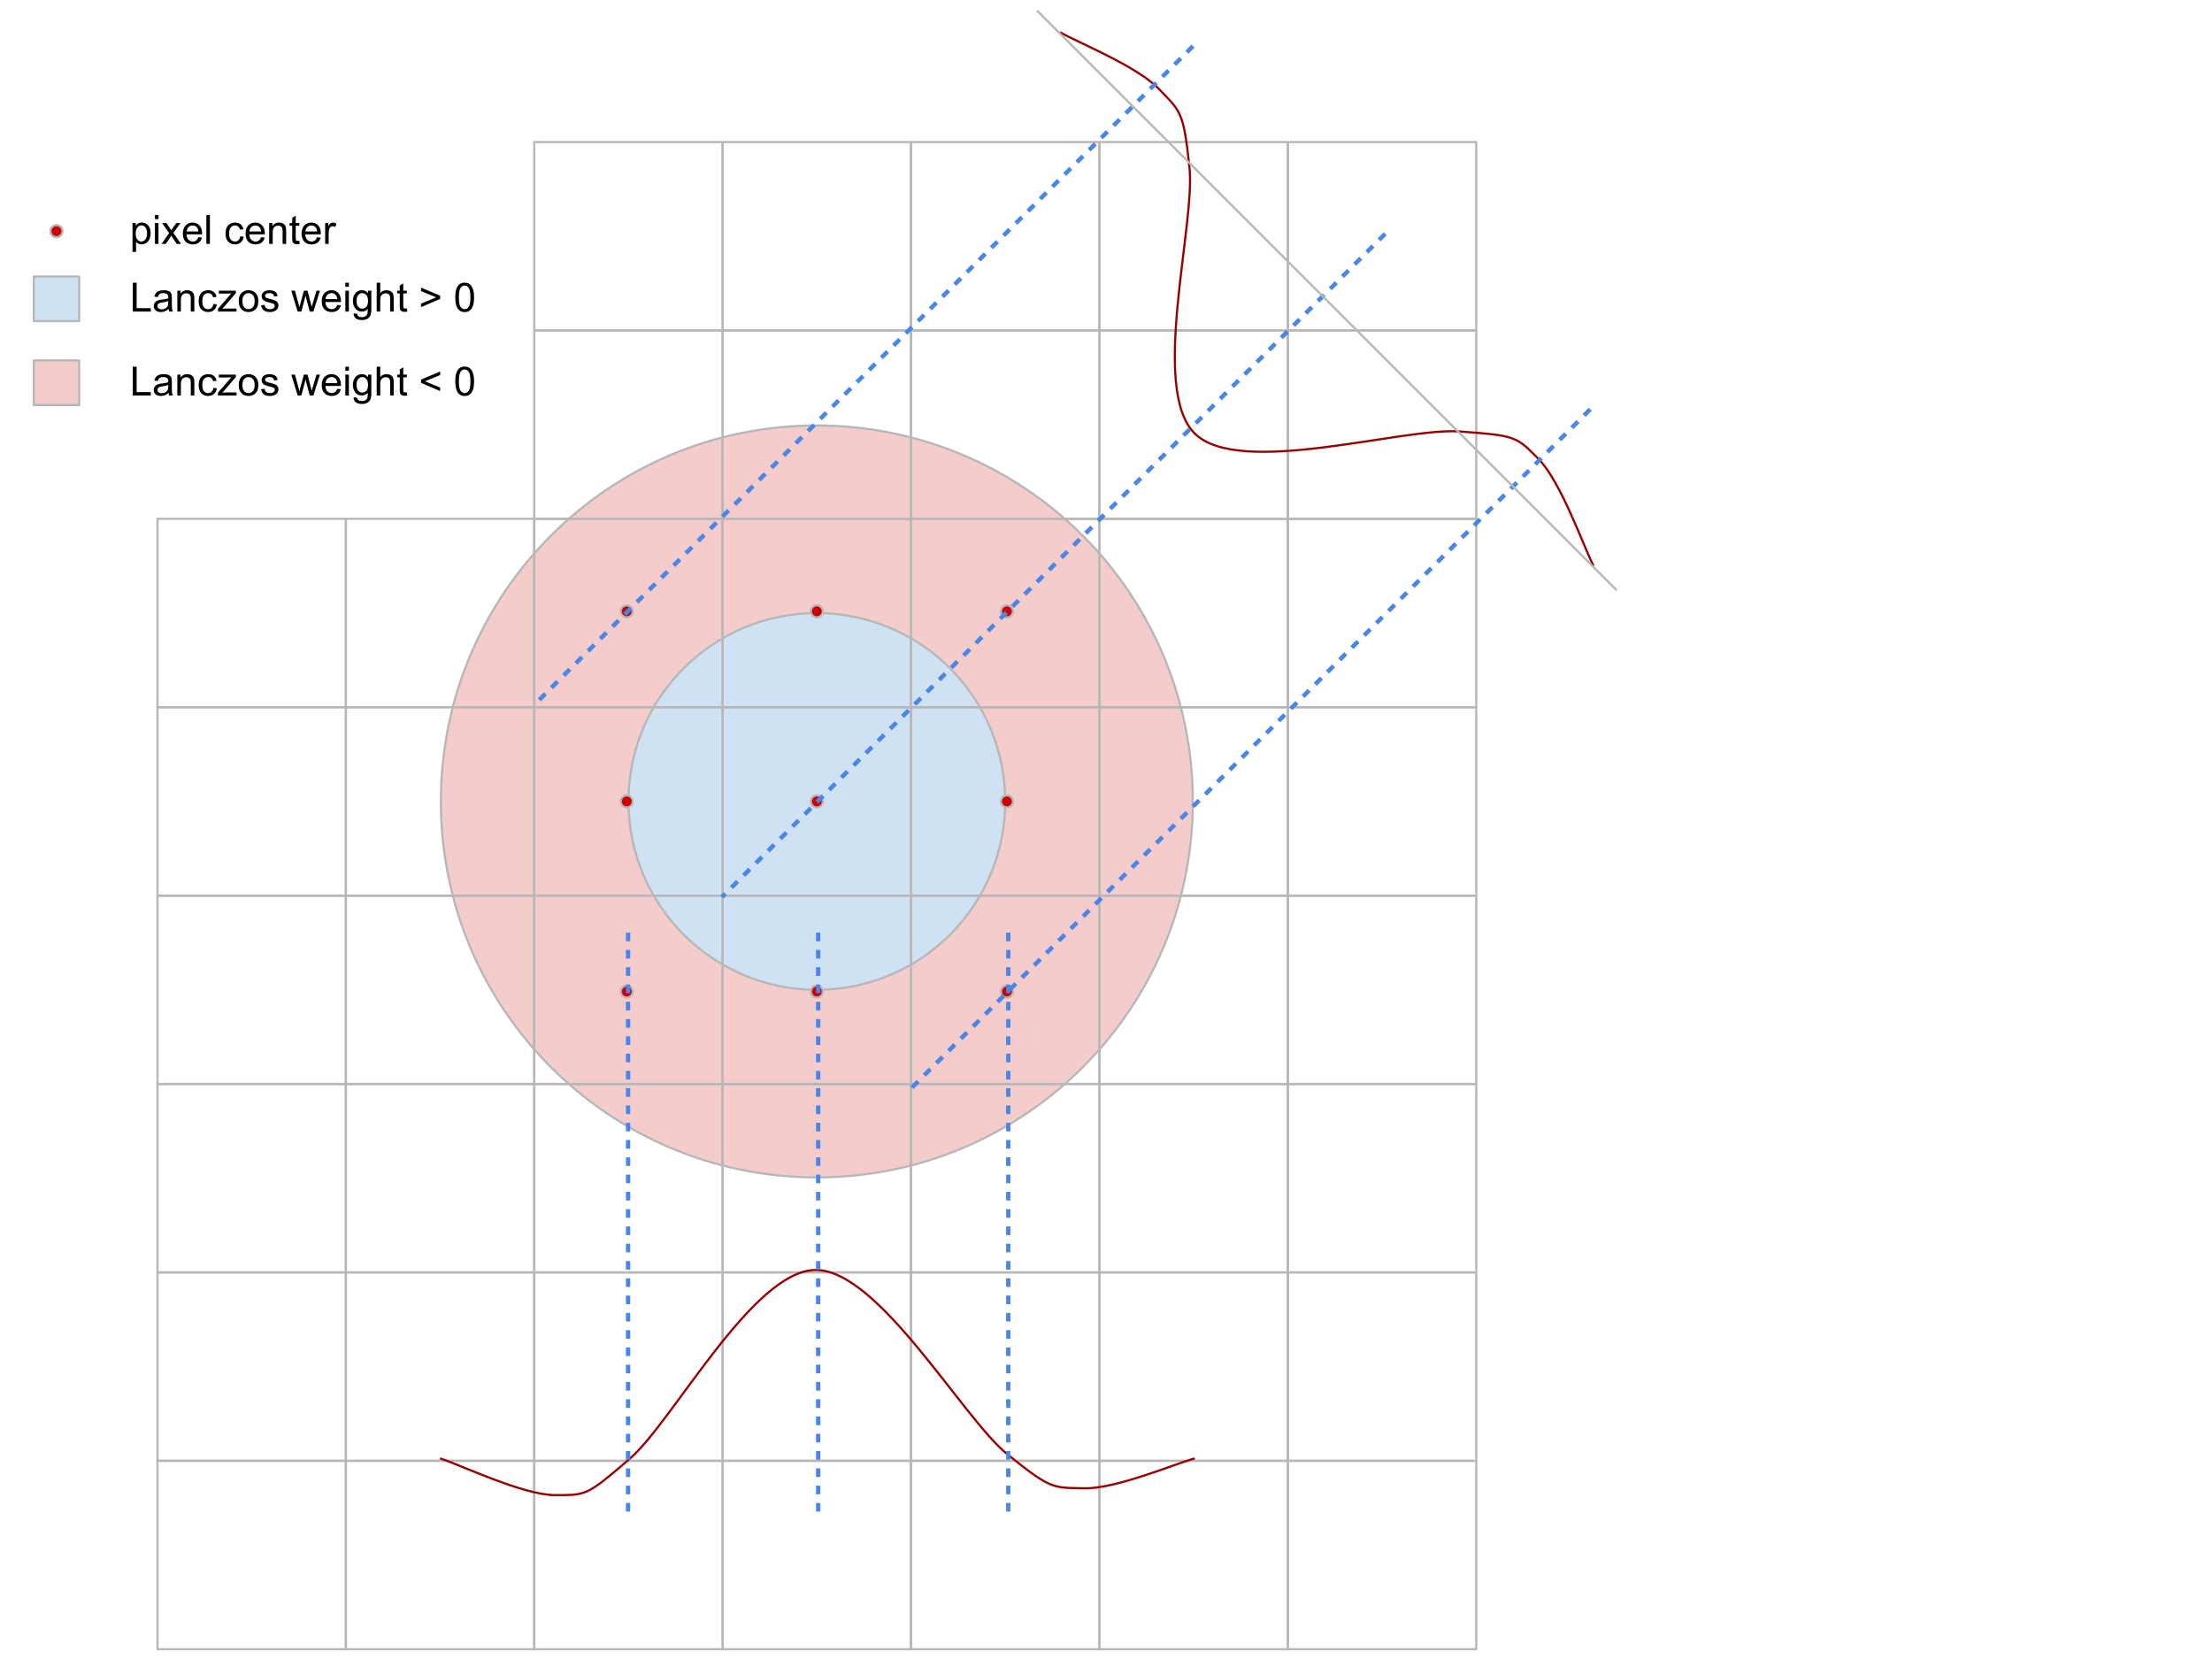 <svg version="1.1" viewBox="0.0 0.0 1024.0 768.0" fill="none" stroke="none" stroke-linecap="square" stroke-miterlimit="10" xmlns:xlink="http://www.w3.org/1999/xlink" xmlns="http://www.w3.org/2000/svg"><rect x="0.0" y="0.0" width="1024.0" height="768.0" fill="#333333" stroke="none"/><clipPath id="p.0"><path d="m0 0l1024.0 0l0 768.0l-1024.0 0l0 -768.0z" clip-rule="nonzero"/></clipPath><g clip-path="url(#p.0)"><path fill="#ffffff" d="m0 0l1024.0 0l0 768.0l-1024.0 0z" fill-rule="evenodd"/><path fill="#ffffff" d="m-8.0 0l768.0 0l0 778.425l-768.0 0z" fill-rule="evenodd"/><path fill="#f4cccc" d="m204.097 371.005l0 0c0 -96.124 77.924 -174.047 174.047 -174.047l0 0c46.16 0 90.43 18.337 123.07 50.977c32.64 32.64 50.977 76.91 50.977 123.07l0 0c0 96.124 -77.924 174.047 -174.047 174.047l0 0c-96.124 0 -174.047 -77.924 -174.047 -174.047z" fill-rule="evenodd"/><path stroke="#b7b7b7" stroke-width="1.0" stroke-linejoin="round" stroke-linecap="butt" d="m204.097 371.005l0 0c0 -96.124 77.924 -174.047 174.047 -174.047l0 0c46.16 0 90.43 18.337 123.07 50.977c32.64 32.64 50.977 76.91 50.977 123.07l0 0c0 96.124 -77.924 174.047 -174.047 174.047l0 0c-96.124 0 -174.047 -77.924 -174.047 -174.047z" fill-rule="evenodd"/><path fill="#cfe2f3" d="m290.947 371.005l0 0c0 -48.157 39.039 -87.197 87.197 -87.197l0 0c23.126 0 45.305 9.187 61.657 25.539c16.353 16.353 25.539 38.531 25.539 61.657l0 0c0 48.157 -39.039 87.197 -87.197 87.197l0 0c-48.157 0 -87.197 -39.039 -87.197 -87.197z" fill-rule="evenodd"/><path stroke="#b7b7b7" stroke-width="1.0" stroke-linejoin="round" stroke-linecap="butt" d="m290.947 371.005l0 0c0 -48.157 39.039 -87.197 87.197 -87.197l0 0c23.126 0 45.305 9.187 61.657 25.539c16.353 16.353 25.539 38.531 25.539 61.657l0 0c0 48.157 -39.039 87.197 -87.197 87.197l0 0c-48.157 0 -87.197 -39.039 -87.197 -87.197z" fill-rule="evenodd"/><path fill="#000000" fill-opacity="0.0" d="m247.325 240.186l87.213 0l0 87.213l-87.213 0z" fill-rule="evenodd"/><path stroke="#b7b7b7" stroke-width="1.0" stroke-linejoin="round" stroke-linecap="butt" d="m247.325 240.186l87.213 0l0 87.213l-87.213 0z" fill-rule="evenodd"/><path fill="#000000" fill-opacity="0.0" d="m334.538 240.186l87.213 0l0 87.213l-87.213 0z" fill-rule="evenodd"/><path stroke="#b7b7b7" stroke-width="1.0" stroke-linejoin="round" stroke-linecap="butt" d="m334.538 240.186l87.213 0l0 87.213l-87.213 0z" fill-rule="evenodd"/><path fill="#000000" fill-opacity="0.0" d="m421.751 240.186l87.213 0l0 87.213l-87.213 0z" fill-rule="evenodd"/><path stroke="#b7b7b7" stroke-width="1.0" stroke-linejoin="round" stroke-linecap="butt" d="m421.751 240.186l87.213 0l0 87.213l-87.213 0z" fill-rule="evenodd"/><path fill="#000000" fill-opacity="0.0" d="m247.325 327.399l87.213 0l0 87.213l-87.213 0z" fill-rule="evenodd"/><path stroke="#b7b7b7" stroke-width="1.0" stroke-linejoin="round" stroke-linecap="butt" d="m247.325 327.399l87.213 0l0 87.213l-87.213 0z" fill-rule="evenodd"/><path fill="#000000" fill-opacity="0.0" d="m334.538 327.399l87.213 0l0 87.213l-87.213 0z" fill-rule="evenodd"/><path stroke="#b7b7b7" stroke-width="1.0" stroke-linejoin="round" stroke-linecap="butt" d="m334.538 327.399l87.213 0l0 87.213l-87.213 0z" fill-rule="evenodd"/><path fill="#000000" fill-opacity="0.0" d="m421.751 327.399l87.213 0l0 87.213l-87.213 0z" fill-rule="evenodd"/><path stroke="#b7b7b7" stroke-width="1.0" stroke-linejoin="round" stroke-linecap="butt" d="m421.751 327.399l87.213 0l0 87.213l-87.213 0z" fill-rule="evenodd"/><path fill="#000000" fill-opacity="0.0" d="m247.325 414.612l87.213 0l0 87.213l-87.213 0z" fill-rule="evenodd"/><path stroke="#b7b7b7" stroke-width="1.0" stroke-linejoin="round" stroke-linecap="butt" d="m247.325 414.612l87.213 0l0 87.213l-87.213 0z" fill-rule="evenodd"/><path fill="#000000" fill-opacity="0.0" d="m334.538 414.612l87.213 0l0 87.213l-87.213 0z" fill-rule="evenodd"/><path stroke="#b7b7b7" stroke-width="1.0" stroke-linejoin="round" stroke-linecap="butt" d="m334.538 414.612l87.213 0l0 87.213l-87.213 0z" fill-rule="evenodd"/><path fill="#000000" fill-opacity="0.0" d="m421.751 414.612l87.213 0l0 87.213l-87.213 0z" fill-rule="evenodd"/><path stroke="#b7b7b7" stroke-width="1.0" stroke-linejoin="round" stroke-linecap="butt" d="m421.751 414.612l87.213 0l0 87.213l-87.213 0z" fill-rule="evenodd"/><path fill="#000000" fill-opacity="0.0" d="m508.963 240.186l87.213 0l0 87.213l-87.213 0z" fill-rule="evenodd"/><path stroke="#b7b7b7" stroke-width="1.0" stroke-linejoin="round" stroke-linecap="butt" d="m508.963 240.186l87.213 0l0 87.213l-87.213 0z" fill-rule="evenodd"/><path fill="#000000" fill-opacity="0.0" d="m596.176 240.186l87.213 0l0 87.213l-87.213 0z" fill-rule="evenodd"/><path stroke="#b7b7b7" stroke-width="1.0" stroke-linejoin="round" stroke-linecap="butt" d="m596.176 240.186l87.213 0l0 87.213l-87.213 0z" fill-rule="evenodd"/><path fill="#000000" fill-opacity="0.0" d="m508.963 327.399l87.213 0l0 87.213l-87.213 0z" fill-rule="evenodd"/><path stroke="#b7b7b7" stroke-width="1.0" stroke-linejoin="round" stroke-linecap="butt" d="m508.963 327.399l87.213 0l0 87.213l-87.213 0z" fill-rule="evenodd"/><path fill="#000000" fill-opacity="0.0" d="m596.176 327.399l87.213 0l0 87.213l-87.213 0z" fill-rule="evenodd"/><path stroke="#b7b7b7" stroke-width="1.0" stroke-linejoin="round" stroke-linecap="butt" d="m596.176 327.399l87.213 0l0 87.213l-87.213 0z" fill-rule="evenodd"/><path fill="#000000" fill-opacity="0.0" d="m508.963 414.612l87.213 0l0 87.213l-87.213 0z" fill-rule="evenodd"/><path stroke="#b7b7b7" stroke-width="1.0" stroke-linejoin="round" stroke-linecap="butt" d="m508.963 414.612l87.213 0l0 87.213l-87.213 0z" fill-rule="evenodd"/><path fill="#000000" fill-opacity="0.0" d="m596.176 414.612l87.213 0l0 87.213l-87.213 0z" fill-rule="evenodd"/><path stroke="#b7b7b7" stroke-width="1.0" stroke-linejoin="round" stroke-linecap="butt" d="m596.176 414.612l87.213 0l0 87.213l-87.213 0z" fill-rule="evenodd"/><path fill="#000000" fill-opacity="0.0" d="m72.9 240.186l87.213 0l0 87.213l-87.213 0z" fill-rule="evenodd"/><path stroke="#b7b7b7" stroke-width="1.0" stroke-linejoin="round" stroke-linecap="butt" d="m72.9 240.186l87.213 0l0 87.213l-87.213 0z" fill-rule="evenodd"/><path fill="#000000" fill-opacity="0.0" d="m160.113 240.186l87.213 0l0 87.213l-87.213 0z" fill-rule="evenodd"/><path stroke="#b7b7b7" stroke-width="1.0" stroke-linejoin="round" stroke-linecap="butt" d="m160.113 240.186l87.213 0l0 87.213l-87.213 0z" fill-rule="evenodd"/><path fill="#000000" fill-opacity="0.0" d="m72.9 327.399l87.213 0l0 87.213l-87.213 0z" fill-rule="evenodd"/><path stroke="#b7b7b7" stroke-width="1.0" stroke-linejoin="round" stroke-linecap="butt" d="m72.9 327.399l87.213 0l0 87.213l-87.213 0z" fill-rule="evenodd"/><path fill="#000000" fill-opacity="0.0" d="m160.113 327.399l87.213 0l0 87.213l-87.213 0z" fill-rule="evenodd"/><path stroke="#b7b7b7" stroke-width="1.0" stroke-linejoin="round" stroke-linecap="butt" d="m160.113 327.399l87.213 0l0 87.213l-87.213 0z" fill-rule="evenodd"/><path fill="#000000" fill-opacity="0.0" d="m72.9 414.612l87.213 0l0 87.213l-87.213 0z" fill-rule="evenodd"/><path stroke="#b7b7b7" stroke-width="1.0" stroke-linejoin="round" stroke-linecap="butt" d="m72.9 414.612l87.213 0l0 87.213l-87.213 0z" fill-rule="evenodd"/><path fill="#000000" fill-opacity="0.0" d="m160.113 414.612l87.213 0l0 87.213l-87.213 0z" fill-rule="evenodd"/><path stroke="#b7b7b7" stroke-width="1.0" stroke-linejoin="round" stroke-linecap="butt" d="m160.113 414.612l87.213 0l0 87.213l-87.213 0z" fill-rule="evenodd"/><path fill="#000000" fill-opacity="0.0" d="m247.325 501.824l87.213 0l0 87.213l-87.213 0z" fill-rule="evenodd"/><path stroke="#b7b7b7" stroke-width="1.0" stroke-linejoin="round" stroke-linecap="butt" d="m247.325 501.824l87.213 0l0 87.213l-87.213 0z" fill-rule="evenodd"/><path fill="#000000" fill-opacity="0.0" d="m334.538 501.824l87.213 0l0 87.213l-87.213 0z" fill-rule="evenodd"/><path stroke="#b7b7b7" stroke-width="1.0" stroke-linejoin="round" stroke-linecap="butt" d="m334.538 501.824l87.213 0l0 87.213l-87.213 0z" fill-rule="evenodd"/><path fill="#000000" fill-opacity="0.0" d="m421.751 501.824l87.213 0l0 87.213l-87.213 0z" fill-rule="evenodd"/><path stroke="#b7b7b7" stroke-width="1.0" stroke-linejoin="round" stroke-linecap="butt" d="m421.751 501.824l87.213 0l0 87.213l-87.213 0z" fill-rule="evenodd"/><path fill="#000000" fill-opacity="0.0" d="m247.325 589.037l87.213 0l0 87.213l-87.213 0z" fill-rule="evenodd"/><path stroke="#b7b7b7" stroke-width="1.0" stroke-linejoin="round" stroke-linecap="butt" d="m247.325 589.037l87.213 0l0 87.213l-87.213 0z" fill-rule="evenodd"/><path fill="#000000" fill-opacity="0.0" d="m334.538 589.037l87.213 0l0 87.213l-87.213 0z" fill-rule="evenodd"/><path stroke="#b7b7b7" stroke-width="1.0" stroke-linejoin="round" stroke-linecap="butt" d="m334.538 589.037l87.213 0l0 87.213l-87.213 0z" fill-rule="evenodd"/><path fill="#000000" fill-opacity="0.0" d="m421.751 589.037l87.213 0l0 87.213l-87.213 0z" fill-rule="evenodd"/><path stroke="#b7b7b7" stroke-width="1.0" stroke-linejoin="round" stroke-linecap="butt" d="m421.751 589.037l87.213 0l0 87.213l-87.213 0z" fill-rule="evenodd"/><path fill="#000000" fill-opacity="0.0" d="m247.325 676.249l87.213 0l0 87.213l-87.213 0z" fill-rule="evenodd"/><path stroke="#b7b7b7" stroke-width="1.0" stroke-linejoin="round" stroke-linecap="butt" d="m247.325 676.249l87.213 0l0 87.213l-87.213 0z" fill-rule="evenodd"/><path fill="#000000" fill-opacity="0.0" d="m334.538 676.249l87.213 0l0 87.213l-87.213 0z" fill-rule="evenodd"/><path stroke="#b7b7b7" stroke-width="1.0" stroke-linejoin="round" stroke-linecap="butt" d="m334.538 676.249l87.213 0l0 87.213l-87.213 0z" fill-rule="evenodd"/><path fill="#000000" fill-opacity="0.0" d="m421.751 676.249l87.213 0l0 87.213l-87.213 0z" fill-rule="evenodd"/><path stroke="#b7b7b7" stroke-width="1.0" stroke-linejoin="round" stroke-linecap="butt" d="m421.751 676.249l87.213 0l0 87.213l-87.213 0z" fill-rule="evenodd"/><path fill="#000000" fill-opacity="0.0" d="m508.963 501.824l87.213 0l0 87.213l-87.213 0z" fill-rule="evenodd"/><path stroke="#b7b7b7" stroke-width="1.0" stroke-linejoin="round" stroke-linecap="butt" d="m508.963 501.824l87.213 0l0 87.213l-87.213 0z" fill-rule="evenodd"/><path fill="#000000" fill-opacity="0.0" d="m596.176 501.824l87.213 0l0 87.213l-87.213 0z" fill-rule="evenodd"/><path stroke="#b7b7b7" stroke-width="1.0" stroke-linejoin="round" stroke-linecap="butt" d="m596.176 501.824l87.213 0l0 87.213l-87.213 0z" fill-rule="evenodd"/><path fill="#000000" fill-opacity="0.0" d="m508.963 589.037l87.213 0l0 87.213l-87.213 0z" fill-rule="evenodd"/><path stroke="#b7b7b7" stroke-width="1.0" stroke-linejoin="round" stroke-linecap="butt" d="m508.963 589.037l87.213 0l0 87.213l-87.213 0z" fill-rule="evenodd"/><path fill="#000000" fill-opacity="0.0" d="m596.176 589.037l87.213 0l0 87.213l-87.213 0z" fill-rule="evenodd"/><path stroke="#b7b7b7" stroke-width="1.0" stroke-linejoin="round" stroke-linecap="butt" d="m596.176 589.037l87.213 0l0 87.213l-87.213 0z" fill-rule="evenodd"/><path fill="#000000" fill-opacity="0.0" d="m508.963 676.249l87.213 0l0 87.213l-87.213 0z" fill-rule="evenodd"/><path stroke="#b7b7b7" stroke-width="1.0" stroke-linejoin="round" stroke-linecap="butt" d="m508.963 676.249l87.213 0l0 87.213l-87.213 0z" fill-rule="evenodd"/><path fill="#000000" fill-opacity="0.0" d="m596.176 676.249l87.213 0l0 87.213l-87.213 0z" fill-rule="evenodd"/><path stroke="#b7b7b7" stroke-width="1.0" stroke-linejoin="round" stroke-linecap="butt" d="m596.176 676.249l87.213 0l0 87.213l-87.213 0z" fill-rule="evenodd"/><path fill="#000000" fill-opacity="0.0" d="m72.9 501.824l87.213 0l0 87.213l-87.213 0z" fill-rule="evenodd"/><path stroke="#b7b7b7" stroke-width="1.0" stroke-linejoin="round" stroke-linecap="butt" d="m72.9 501.824l87.213 0l0 87.213l-87.213 0z" fill-rule="evenodd"/><path fill="#000000" fill-opacity="0.0" d="m160.113 501.824l87.213 0l0 87.213l-87.213 0z" fill-rule="evenodd"/><path stroke="#b7b7b7" stroke-width="1.0" stroke-linejoin="round" stroke-linecap="butt" d="m160.113 501.824l87.213 0l0 87.213l-87.213 0z" fill-rule="evenodd"/><path fill="#000000" fill-opacity="0.0" d="m72.9 589.037l87.213 0l0 87.213l-87.213 0z" fill-rule="evenodd"/><path stroke="#b7b7b7" stroke-width="1.0" stroke-linejoin="round" stroke-linecap="butt" d="m72.9 589.037l87.213 0l0 87.213l-87.213 0z" fill-rule="evenodd"/><path fill="#000000" fill-opacity="0.0" d="m160.113 589.037l87.213 0l0 87.213l-87.213 0z" fill-rule="evenodd"/><path stroke="#b7b7b7" stroke-width="1.0" stroke-linejoin="round" stroke-linecap="butt" d="m160.113 589.037l87.213 0l0 87.213l-87.213 0z" fill-rule="evenodd"/><path fill="#000000" fill-opacity="0.0" d="m72.9 676.249l87.213 0l0 87.213l-87.213 0z" fill-rule="evenodd"/><path stroke="#b7b7b7" stroke-width="1.0" stroke-linejoin="round" stroke-linecap="butt" d="m72.9 676.249l87.213 0l0 87.213l-87.213 0z" fill-rule="evenodd"/><path fill="#000000" fill-opacity="0.0" d="m160.113 676.249l87.213 0l0 87.213l-87.213 0z" fill-rule="evenodd"/><path stroke="#b7b7b7" stroke-width="1.0" stroke-linejoin="round" stroke-linecap="butt" d="m160.113 676.249l87.213 0l0 87.213l-87.213 0z" fill-rule="evenodd"/><path fill="#000000" fill-opacity="0.0" d="m247.325 65.761l87.213 0l0 87.213l-87.213 0z" fill-rule="evenodd"/><path stroke="#b7b7b7" stroke-width="1.0" stroke-linejoin="round" stroke-linecap="butt" d="m247.325 65.761l87.213 0l0 87.213l-87.213 0z" fill-rule="evenodd"/><path fill="#000000" fill-opacity="0.0" d="m334.538 65.761l87.213 0l0 87.213l-87.213 0z" fill-rule="evenodd"/><path stroke="#b7b7b7" stroke-width="1.0" stroke-linejoin="round" stroke-linecap="butt" d="m334.538 65.761l87.213 0l0 87.213l-87.213 0z" fill-rule="evenodd"/><path fill="#000000" fill-opacity="0.0" d="m421.751 65.761l87.213 0l0 87.213l-87.213 0z" fill-rule="evenodd"/><path stroke="#b7b7b7" stroke-width="1.0" stroke-linejoin="round" stroke-linecap="butt" d="m421.751 65.761l87.213 0l0 87.213l-87.213 0z" fill-rule="evenodd"/><path fill="#000000" fill-opacity="0.0" d="m247.325 152.974l87.213 0l0 87.213l-87.213 0z" fill-rule="evenodd"/><path stroke="#b7b7b7" stroke-width="1.0" stroke-linejoin="round" stroke-linecap="butt" d="m247.325 152.974l87.213 0l0 87.213l-87.213 0z" fill-rule="evenodd"/><path fill="#000000" fill-opacity="0.0" d="m334.538 152.974l87.213 0l0 87.213l-87.213 0z" fill-rule="evenodd"/><path stroke="#b7b7b7" stroke-width="1.0" stroke-linejoin="round" stroke-linecap="butt" d="m334.538 152.974l87.213 0l0 87.213l-87.213 0z" fill-rule="evenodd"/><path fill="#000000" fill-opacity="0.0" d="m421.751 152.974l87.213 0l0 87.213l-87.213 0z" fill-rule="evenodd"/><path stroke="#b7b7b7" stroke-width="1.0" stroke-linejoin="round" stroke-linecap="butt" d="m421.751 152.974l87.213 0l0 87.213l-87.213 0z" fill-rule="evenodd"/><path fill="#000000" fill-opacity="0.0" d="m508.963 65.761l87.213 0l0 87.213l-87.213 0z" fill-rule="evenodd"/><path stroke="#b7b7b7" stroke-width="1.0" stroke-linejoin="round" stroke-linecap="butt" d="m508.963 65.761l87.213 0l0 87.213l-87.213 0z" fill-rule="evenodd"/><path fill="#000000" fill-opacity="0.0" d="m596.176 65.761l87.213 0l0 87.213l-87.213 0z" fill-rule="evenodd"/><path stroke="#b7b7b7" stroke-width="1.0" stroke-linejoin="round" stroke-linecap="butt" d="m596.176 65.761l87.213 0l0 87.213l-87.213 0z" fill-rule="evenodd"/><path fill="#000000" fill-opacity="0.0" d="m508.963 152.974l87.213 0l0 87.213l-87.213 0z" fill-rule="evenodd"/><path stroke="#b7b7b7" stroke-width="1.0" stroke-linejoin="round" stroke-linecap="butt" d="m508.963 152.974l87.213 0l0 87.213l-87.213 0z" fill-rule="evenodd"/><path fill="#000000" fill-opacity="0.0" d="m596.176 152.974l87.213 0l0 87.213l-87.213 0z" fill-rule="evenodd"/><path stroke="#b7b7b7" stroke-width="1.0" stroke-linejoin="round" stroke-linecap="butt" d="m596.176 152.974l87.213 0l0 87.213l-87.213 0z" fill-rule="evenodd"/><path fill="#cc0000" d="m375.357 371.005l0 0c0 -1.539 1.248 -2.787 2.787 -2.787l0 0c0.739 0 1.448 0.294 1.971 0.816c0.523 0.523 0.816 1.232 0.816 1.971l0 0c0 1.539 -1.248 2.787 -2.787 2.787l0 0c-1.539 0 -2.787 -1.248 -2.787 -2.787z" fill-rule="evenodd"/><path stroke="#b7b7b7" stroke-width="1.0" stroke-linejoin="round" stroke-linecap="butt" d="m375.357 371.005l0 0c0 -1.539 1.248 -2.787 2.787 -2.787l0 0c0.739 0 1.448 0.294 1.971 0.816c0.523 0.523 0.816 1.232 0.816 1.971l0 0c0 1.539 -1.248 2.787 -2.787 2.787l0 0c-1.539 0 -2.787 -1.248 -2.787 -2.787z" fill-rule="evenodd"/><path fill="#cc0000" d="m463.357 371.005l0 0c0 -1.539 1.248 -2.787 2.787 -2.787l0 0c0.739 0 1.448 0.294 1.971 0.816c0.523 0.523 0.816 1.232 0.816 1.971l0 0c0 1.539 -1.248 2.787 -2.787 2.787l0 0c-1.539 0 -2.787 -1.248 -2.787 -2.787z" fill-rule="evenodd"/><path stroke="#b7b7b7" stroke-width="1.0" stroke-linejoin="round" stroke-linecap="butt" d="m463.357 371.005l0 0c0 -1.539 1.248 -2.787 2.787 -2.787l0 0c0.739 0 1.448 0.294 1.971 0.816c0.523 0.523 0.816 1.232 0.816 1.971l0 0c0 1.539 -1.248 2.787 -2.787 2.787l0 0c-1.539 0 -2.787 -1.248 -2.787 -2.787z" fill-rule="evenodd"/><path fill="#cc0000" d="m287.357 371.005l0 0c0 -1.539 1.248 -2.787 2.787 -2.787l0 0c0.739 0 1.448 0.294 1.971 0.816c0.523 0.523 0.816 1.232 0.816 1.971l0 0c0 1.539 -1.248 2.787 -2.787 2.787l0 0c-1.539 0 -2.787 -1.248 -2.787 -2.787z" fill-rule="evenodd"/><path stroke="#b7b7b7" stroke-width="1.0" stroke-linejoin="round" stroke-linecap="butt" d="m287.357 371.005l0 0c0 -1.539 1.248 -2.787 2.787 -2.787l0 0c0.739 0 1.448 0.294 1.971 0.816c0.523 0.523 0.816 1.232 0.816 1.971l0 0c0 1.539 -1.248 2.787 -2.787 2.787l0 0c-1.539 0 -2.787 -1.248 -2.787 -2.787z" fill-rule="evenodd"/><path fill="#cc0000" d="m375.357 459.005l0 0c0 -1.539 1.248 -2.787 2.787 -2.787l0 0c0.739 0 1.448 0.294 1.971 0.816c0.523 0.523 0.816 1.232 0.816 1.971l0 0c0 1.539 -1.248 2.787 -2.787 2.787l0 0c-1.539 0 -2.787 -1.248 -2.787 -2.787z" fill-rule="evenodd"/><path stroke="#b7b7b7" stroke-width="1.0" stroke-linejoin="round" stroke-linecap="butt" d="m375.357 459.005l0 0c0 -1.539 1.248 -2.787 2.787 -2.787l0 0c0.739 0 1.448 0.294 1.971 0.816c0.523 0.523 0.816 1.232 0.816 1.971l0 0c0 1.539 -1.248 2.787 -2.787 2.787l0 0c-1.539 0 -2.787 -1.248 -2.787 -2.787z" fill-rule="evenodd"/><path fill="#cc0000" d="m375.357 283.005l0 0c0 -1.539 1.248 -2.787 2.787 -2.787l0 0c0.739 0 1.448 0.294 1.971 0.816c0.523 0.523 0.816 1.232 0.816 1.971l0 0c0 1.539 -1.248 2.787 -2.787 2.787l0 0c-1.539 0 -2.787 -1.248 -2.787 -2.787z" fill-rule="evenodd"/><path stroke="#b7b7b7" stroke-width="1.0" stroke-linejoin="round" stroke-linecap="butt" d="m375.357 283.005l0 0c0 -1.539 1.248 -2.787 2.787 -2.787l0 0c0.739 0 1.448 0.294 1.971 0.816c0.523 0.523 0.816 1.232 0.816 1.971l0 0c0 1.539 -1.248 2.787 -2.787 2.787l0 0c-1.539 0 -2.787 -1.248 -2.787 -2.787z" fill-rule="evenodd"/><path fill="#cc0000" d="m463.357 459.005l0 0c0 -1.539 1.248 -2.787 2.787 -2.787l0 0c0.739 0 1.448 0.294 1.971 0.816c0.523 0.523 0.816 1.232 0.816 1.971l0 0c0 1.539 -1.248 2.787 -2.787 2.787l0 0c-1.539 0 -2.787 -1.248 -2.787 -2.787z" fill-rule="evenodd"/><path stroke="#b7b7b7" stroke-width="1.0" stroke-linejoin="round" stroke-linecap="butt" d="m463.357 459.005l0 0c0 -1.539 1.248 -2.787 2.787 -2.787l0 0c0.739 0 1.448 0.294 1.971 0.816c0.523 0.523 0.816 1.232 0.816 1.971l0 0c0 1.539 -1.248 2.787 -2.787 2.787l0 0c-1.539 0 -2.787 -1.248 -2.787 -2.787z" fill-rule="evenodd"/><path fill="#cc0000" d="m463.357 283.005l0 0c0 -1.539 1.248 -2.787 2.787 -2.787l0 0c0.739 0 1.448 0.294 1.971 0.816c0.523 0.523 0.816 1.232 0.816 1.971l0 0c0 1.539 -1.248 2.787 -2.787 2.787l0 0c-1.539 0 -2.787 -1.248 -2.787 -2.787z" fill-rule="evenodd"/><path stroke="#b7b7b7" stroke-width="1.0" stroke-linejoin="round" stroke-linecap="butt" d="m463.357 283.005l0 0c0 -1.539 1.248 -2.787 2.787 -2.787l0 0c0.739 0 1.448 0.294 1.971 0.816c0.523 0.523 0.816 1.232 0.816 1.971l0 0c0 1.539 -1.248 2.787 -2.787 2.787l0 0c-1.539 0 -2.787 -1.248 -2.787 -2.787z" fill-rule="evenodd"/><path fill="#cc0000" d="m287.357 459.005l0 0c0 -1.539 1.248 -2.787 2.787 -2.787l0 0c0.739 0 1.448 0.294 1.971 0.816c0.523 0.523 0.816 1.232 0.816 1.971l0 0c0 1.539 -1.248 2.787 -2.787 2.787l0 0c-1.539 0 -2.787 -1.248 -2.787 -2.787z" fill-rule="evenodd"/><path stroke="#b7b7b7" stroke-width="1.0" stroke-linejoin="round" stroke-linecap="butt" d="m287.357 459.005l0 0c0 -1.539 1.248 -2.787 2.787 -2.787l0 0c0.739 0 1.448 0.294 1.971 0.816c0.523 0.523 0.816 1.232 0.816 1.971l0 0c0 1.539 -1.248 2.787 -2.787 2.787l0 0c-1.539 0 -2.787 -1.248 -2.787 -2.787z" fill-rule="evenodd"/><path fill="#cc0000" d="m287.357 283.005l0 0c0 -1.539 1.248 -2.787 2.787 -2.787l0 0c0.739 0 1.448 0.294 1.971 0.816c0.523 0.523 0.816 1.232 0.816 1.971l0 0c0 1.539 -1.248 2.787 -2.787 2.787l0 0c-1.539 0 -2.787 -1.248 -2.787 -2.787z" fill-rule="evenodd"/><path stroke="#b7b7b7" stroke-width="1.0" stroke-linejoin="round" stroke-linecap="butt" d="m287.357 283.005l0 0c0 -1.539 1.248 -2.787 2.787 -2.787l0 0c0.739 0 1.448 0.294 1.971 0.816c0.523 0.523 0.816 1.232 0.816 1.971l0 0c0 1.539 -1.248 2.787 -2.787 2.787l0 0c-1.539 0 -2.787 -1.248 -2.787 -2.787z" fill-rule="evenodd"/><path fill="#cc0000" d="m23.357 107.005l0 0c0 -1.539 1.248 -2.787 2.787 -2.787l0 0c0.739 0 1.448 0.294 1.971 0.816c0.523 0.523 0.816 1.232 0.816 1.971l0 0c0 1.539 -1.248 2.787 -2.787 2.787l0 0c-1.539 0 -2.787 -1.248 -2.787 -2.787z" fill-rule="evenodd"/><path stroke="#b7b7b7" stroke-width="1.0" stroke-linejoin="round" stroke-linecap="butt" d="m23.357 107.005l0 0c0 -1.539 1.248 -2.787 2.787 -2.787l0 0c0.739 0 1.448 0.294 1.971 0.816c0.523 0.523 0.816 1.232 0.816 1.971l0 0c0 1.539 -1.248 2.787 -2.787 2.787l0 0c-1.539 0 -2.787 -1.248 -2.787 -2.787z" fill-rule="evenodd"/><path fill="#000000" fill-opacity="0.0" d="m51.113 85.997l116.85 0l0 42.016l-116.85 0z" fill-rule="evenodd"/><path fill="#000000" d="m61.347 116.621l0 -13.375l1.484 0l0 1.25q0.531 -0.734 1.188 -1.094q0.672 -0.375 1.625 -0.375q1.234 0 2.172 0.641q0.953 0.625 1.438 1.797q0.484 1.156 0.484 2.547q0 1.484 -0.531 2.672q-0.531 1.188 -1.547 1.828q-1.016 0.625 -2.141 0.625q-0.812 0 -1.469 -0.344q-0.656 -0.344 -1.062 -0.875l0 4.703l-1.641 0zm1.484 -8.484q0 1.859 0.75 2.766q0.766 0.891 1.828 0.891q1.094 0 1.875 -0.922q0.781 -0.938 0.781 -2.875q0 -1.844 -0.766 -2.766q-0.75 -0.922 -1.812 -0.922q-1.047 0 -1.859 0.984q-0.797 0.969 -0.797 2.844zm8.891 -6.688l0 -1.891l1.641 0l0 1.891l-1.641 0zm0 11.469l0 -9.672l1.641 0l0 9.672l-1.641 0zm3.051 0l3.531 -5.031l-3.266 -4.641l2.047 0l1.484 2.266q0.422 0.641 0.672 1.078q0.406 -0.594 0.734 -1.062l1.641 -2.281l1.953 0l-3.344 4.547l3.594 5.125l-2.016 0l-1.984 -3.0l-0.516 -0.812l-2.547 3.812l-1.984 0zm17.047 -3.109l1.688 0.203q-0.406 1.484 -1.484 2.312q-1.078 0.812 -2.766 0.812q-2.125 0 -3.375 -1.297q-1.234 -1.312 -1.234 -3.672q0 -2.453 1.25 -3.797q1.266 -1.344 3.266 -1.344q1.938 0 3.156 1.328q1.234 1.312 1.234 3.703q0 0.156 0 0.438l-7.219 0q0.094 1.594 0.906 2.453q0.812 0.844 2.016 0.844q0.906 0 1.547 -0.469q0.641 -0.484 1.016 -1.516zm-5.391 -2.656l5.406 0q-0.109 -1.219 -0.625 -1.828q-0.781 -0.953 -2.031 -0.953q-1.125 0 -1.906 0.766q-0.766 0.75 -0.844 2.016zm9.094 5.766l0 -13.359l1.641 0l0 13.359l-1.641 0zm15.688 -3.547l1.609 0.219q-0.266 1.656 -1.359 2.609q-1.078 0.938 -2.672 0.938q-1.984 0 -3.188 -1.297q-1.203 -1.297 -1.203 -3.719q0 -1.578 0.516 -2.75q0.516 -1.172 1.578 -1.75q1.062 -0.594 2.312 -0.594q1.578 0 2.578 0.797q1.0 0.797 1.281 2.266l-1.594 0.234q-0.234 -0.969 -0.812 -1.453q-0.578 -0.5 -1.391 -0.5q-1.234 0 -2.016 0.891q-0.781 0.891 -0.781 2.812q0 1.953 0.75 2.844q0.75 0.875 1.953 0.875q0.969 0 1.609 -0.594q0.656 -0.594 0.828 -1.828zm9.641 0.438l1.688 0.203q-0.406 1.484 -1.484 2.312q-1.078 0.812 -2.766 0.812q-2.125 0 -3.375 -1.297q-1.234 -1.312 -1.234 -3.672q0 -2.453 1.25 -3.797q1.266 -1.344 3.266 -1.344q1.938 0 3.156 1.328q1.234 1.312 1.234 3.703q0 0.156 0 0.438l-7.219 0q0.094 1.594 0.906 2.453q0.812 0.844 2.016 0.844q0.906 0 1.547 -0.469q0.641 -0.484 1.016 -1.516zm-5.391 -2.656l5.406 0q-0.109 -1.219 -0.625 -1.828q-0.781 -0.953 -2.031 -0.953q-1.125 0 -1.906 0.766q-0.766 0.75 -0.844 2.016zm9.141 5.766l0 -9.672l1.469 0l0 1.375q1.062 -1.594 3.078 -1.594q0.875 0 1.609 0.312q0.734 0.312 1.094 0.828q0.375 0.5 0.516 1.203q0.094 0.453 0.094 1.594l0 5.953l-1.641 0l0 -5.891q0 -1.0 -0.203 -1.484q-0.188 -0.5 -0.672 -0.797q-0.484 -0.297 -1.141 -0.297q-1.047 0 -1.812 0.672q-0.75 0.656 -0.75 2.516l0 5.281l-1.641 0zm13.954 -1.469l0.234 1.453q-0.688 0.141 -1.234 0.141q-0.891 0 -1.391 -0.281q-0.484 -0.281 -0.688 -0.734q-0.203 -0.469 -0.203 -1.938l0 -5.578l-1.203 0l0 -1.266l1.203 0l0 -2.391l1.625 -0.984l0 3.375l1.656 0l0 1.266l-1.656 0l0 5.672q0 0.688 0.078 0.891q0.094 0.203 0.281 0.328q0.203 0.109 0.578 0.109q0.266 0 0.719 -0.062zm8.23 -1.641l1.688 0.203q-0.406 1.484 -1.484 2.312q-1.078 0.812 -2.766 0.812q-2.125 0 -3.375 -1.297q-1.234 -1.312 -1.234 -3.672q0 -2.453 1.25 -3.797q1.266 -1.344 3.266 -1.344q1.938 0 3.156 1.328q1.234 1.312 1.234 3.703q0 0.156 0 0.438l-7.219 0q0.094 1.594 0.906 2.453q0.812 0.844 2.016 0.844q0.906 0 1.547 -0.469q0.641 -0.484 1.016 -1.516zm-5.391 -2.656l5.406 0q-0.109 -1.219 -0.625 -1.828q-0.781 -0.953 -2.031 -0.953q-1.125 0 -1.906 0.766q-0.766 0.75 -0.844 2.016zm9.126 5.766l0 -9.672l1.469 0l0 1.469q0.562 -1.031 1.031 -1.359q0.484 -0.328 1.062 -0.328q0.828 0 1.688 0.531l-0.562 1.516q-0.609 -0.359 -1.203 -0.359q-0.547 0 -0.969 0.328q-0.422 0.328 -0.609 0.891q-0.281 0.875 -0.281 1.922l0 5.062l-1.625 0z" fill-rule="nonzero"/><path fill="#cfe2f3" d="m15.625 128.013l21.039 0l0 20.63l-21.039 0z" fill-rule="evenodd"/><path stroke="#b7b7b7" stroke-width="1.0" stroke-linejoin="round" stroke-linecap="butt" d="m15.625 128.013l21.039 0l0 20.63l-21.039 0z" fill-rule="evenodd"/><path fill="#f4cccc" d="m15.625 166.864l21.039 0l0 20.63l-21.039 0z" fill-rule="evenodd"/><path stroke="#b7b7b7" stroke-width="1.0" stroke-linejoin="round" stroke-linecap="butt" d="m15.625 166.864l21.039 0l0 20.63l-21.039 0z" fill-rule="evenodd"/><path fill="#000000" fill-opacity="0.0" d="m51.113 117.32l195.78 0l0 42.016l-195.78 0z" fill-rule="evenodd"/><path fill="#000000" d="m61.472 144.24l0 -13.359l1.781 0l0 11.781l6.562 0l0 1.578l-8.344 0zm16.563 -1.188q-0.922 0.766 -1.766 1.094q-0.828 0.312 -1.797 0.312q-1.594 0 -2.453 -0.781q-0.859 -0.781 -0.859 -1.984q0 -0.719 0.328 -1.297q0.328 -0.594 0.844 -0.938q0.531 -0.359 1.188 -0.547q0.469 -0.125 1.453 -0.25q1.984 -0.234 2.922 -0.562q0.016 -0.344 0.016 -0.422q0 -1.0 -0.469 -1.422q-0.625 -0.547 -1.875 -0.547q-1.156 0 -1.703 0.406q-0.547 0.406 -0.812 1.422l-1.609 -0.219q0.219 -1.016 0.719 -1.641q0.5 -0.641 1.453 -0.984q0.953 -0.344 2.188 -0.344q1.25 0 2.016 0.297q0.781 0.281 1.141 0.734q0.375 0.438 0.516 1.109q0.078 0.422 0.078 1.516l0 2.188q0 2.281 0.109 2.891q0.109 0.594 0.406 1.156l-1.703 0q-0.266 -0.516 -0.328 -1.188zm-0.141 -3.672q-0.891 0.375 -2.672 0.625q-1.016 0.141 -1.438 0.328q-0.422 0.188 -0.656 0.531q-0.219 0.344 -0.219 0.781q0 0.656 0.5 1.094q0.5 0.438 1.453 0.438q0.938 0 1.672 -0.406q0.75 -0.422 1.094 -1.141q0.266 -0.562 0.266 -1.641l0 -0.609zm4.204 4.859l0 -9.672l1.469 0l0 1.375q1.062 -1.594 3.078 -1.594q0.875 0 1.609 0.312q0.734 0.312 1.094 0.828q0.375 0.5 0.516 1.203q0.094 0.453 0.094 1.594l0 5.953l-1.641 0l0 -5.891q0 -1.0 -0.203 -1.484q-0.188 -0.5 -0.672 -0.797q-0.484 -0.297 -1.141 -0.297q-1.047 0 -1.812 0.672q-0.75 0.656 -0.75 2.516l0 5.281l-1.641 0zm16.688 -3.547l1.609 0.219q-0.266 1.656 -1.359 2.609q-1.078 0.938 -2.672 0.938q-1.984 0 -3.188 -1.297q-1.203 -1.297 -1.203 -3.719q0 -1.578 0.516 -2.75q0.516 -1.172 1.578 -1.75q1.062 -0.594 2.312 -0.594q1.578 0 2.578 0.797q1.0 0.797 1.281 2.266l-1.594 0.234q-0.234 -0.969 -0.812 -1.453q-0.578 -0.5 -1.391 -0.5q-1.234 0 -2.016 0.891q-0.781 0.891 -0.781 2.812q0 1.953 0.75 2.844q0.75 0.875 1.953 0.875q0.969 0 1.609 -0.594q0.656 -0.594 0.828 -1.828zm2.141 3.547l0 -1.328l6.156 -7.078q-1.047 0.062 -1.844 0.062l-3.938 0l0 -1.328l7.906 0l0 1.078l-5.25 6.141l-1.0 1.125q1.094 -0.078 2.062 -0.078l4.469 0l0 1.406l-8.562 0zm9.594 -4.844q0 -2.688 1.484 -3.969q1.25 -1.078 3.047 -1.078q2.0 0 3.266 1.312q1.266 1.297 1.266 3.609q0 1.859 -0.562 2.938q-0.562 1.062 -1.641 1.656q-1.062 0.594 -2.328 0.594q-2.031 0 -3.281 -1.297q-1.25 -1.312 -1.25 -3.766zm1.688 0q0 1.859 0.797 2.797q0.812 0.922 2.047 0.922q1.219 0 2.031 -0.922q0.812 -0.938 0.812 -2.844q0 -1.797 -0.812 -2.719q-0.812 -0.922 -2.031 -0.922q-1.234 0 -2.047 0.922q-0.797 0.906 -0.797 2.766zm8.641 1.953l1.625 -0.25q0.125 0.969 0.75 1.5q0.625 0.516 1.75 0.516q1.125 0 1.672 -0.453q0.547 -0.469 0.547 -1.094q0 -0.547 -0.484 -0.875q-0.328 -0.219 -1.672 -0.547q-1.812 -0.469 -2.516 -0.797q-0.688 -0.328 -1.047 -0.906q-0.359 -0.594 -0.359 -1.312q0 -0.641 0.297 -1.188q0.297 -0.562 0.812 -0.922q0.375 -0.281 1.031 -0.469q0.672 -0.203 1.422 -0.203q1.141 0 2.0 0.328q0.859 0.328 1.266 0.891q0.422 0.562 0.578 1.5l-1.609 0.219q-0.109 -0.75 -0.641 -1.172q-0.516 -0.422 -1.469 -0.422q-1.141 0 -1.625 0.375q-0.469 0.375 -0.469 0.875q0 0.312 0.188 0.578q0.203 0.266 0.641 0.438q0.234 0.094 1.438 0.422q1.75 0.453 2.438 0.75q0.687 0.297 1.078 0.859q0.391 0.562 0.391 1.406q0 0.828 -0.484 1.547q-0.469 0.719 -1.375 1.125q-0.906 0.391 -2.047 0.391q-1.875 0 -2.875 -0.781q-0.984 -0.781 -1.25 -2.328zm16.949 2.891l-2.969 -9.672l1.703 0l1.531 5.578l0.578 2.078q0.047 -0.156 0.5 -2.0l1.547 -5.656l1.688 0l1.438 5.609l0.484 1.844l0.562 -1.859l1.656 -5.594l1.594 0l-3.031 9.672l-1.703 0l-1.531 -5.797l-0.375 -1.641l-1.953 7.438l-1.719 0zm18.317 -3.109l1.688 0.203q-0.406 1.484 -1.484 2.312q-1.078 0.812 -2.766 0.812q-2.125 0 -3.375 -1.297q-1.234 -1.312 -1.234 -3.672q0 -2.453 1.25 -3.797q1.266 -1.344 3.266 -1.344q1.938 0 3.156 1.328q1.234 1.312 1.234 3.703q0 0.156 0 0.438l-7.219 0q0.094 1.594 0.906 2.453q0.812 0.844 2.016 0.844q0.906 0 1.547 -0.469q0.641 -0.484 1.016 -1.516zm-5.391 -2.656l5.406 0q-0.109 -1.219 -0.625 -1.828q-0.781 -0.953 -2.031 -0.953q-1.125 0 -1.906 0.766q-0.766 0.75 -0.844 2.016zm9.141 -5.703l0 -1.891l1.641 0l0 1.891l-1.641 0zm0 11.469l0 -9.672l1.641 0l0 9.672l-1.641 0zm3.832 0.797l1.594 0.234q0.109 0.75 0.562 1.078q0.609 0.453 1.672 0.453q1.141 0 1.75 -0.453q0.625 -0.453 0.844 -1.266q0.125 -0.5 0.109 -2.109q-1.062 1.266 -2.672 1.266q-2.0 0 -3.094 -1.438q-1.094 -1.438 -1.094 -3.453q0 -1.391 0.5 -2.562q0.516 -1.172 1.453 -1.797q0.953 -0.641 2.25 -0.641q1.703 0 2.812 1.375l0 -1.156l1.516 0l0 8.359q0 2.266 -0.469 3.203q-0.453 0.938 -1.453 1.484q-0.984 0.547 -2.453 0.547q-1.719 0 -2.797 -0.781q-1.062 -0.766 -1.031 -2.344zm1.359 -5.812q0 1.906 0.75 2.781q0.766 0.875 1.906 0.875q1.125 0 1.891 -0.859q0.766 -0.875 0.766 -2.734q0 -1.781 -0.797 -2.672q-0.781 -0.906 -1.891 -0.906q-1.094 0 -1.859 0.891q-0.766 0.875 -0.766 2.625zm9.329 5.016l0 -13.359l1.641 0l0 4.797q1.141 -1.328 2.891 -1.328q1.078 0 1.859 0.422q0.797 0.422 1.141 1.172q0.344 0.75 0.344 2.172l0 6.125l-1.641 0l0 -6.125q0 -1.234 -0.531 -1.797q-0.531 -0.562 -1.516 -0.562q-0.719 0 -1.359 0.391q-0.641 0.375 -0.922 1.016q-0.266 0.641 -0.266 1.781l0 5.297l-1.641 0zm13.954 -1.469l0.234 1.453q-0.688 0.141 -1.234 0.141q-0.891 0 -1.391 -0.281q-0.484 -0.281 -0.688 -0.734q-0.203 -0.469 -0.203 -1.938l0 -5.578l-1.203 0l0 -1.266l1.203 0l0 -2.391l1.625 -0.984l0 3.375l1.656 0l0 1.266l-1.656 0l0 5.672q0 0.688 0.078 0.891q0.094 0.203 0.281 0.328q0.203 0.109 0.578 0.109q0.266 0 0.719 -0.062zm15.413 -4.375l-8.844 3.781l0 -1.625l7.016 -2.906l-7.016 -2.875l0 -1.641l8.844 3.734l0 1.531zm7 -0.75q0 -2.359 0.484 -3.797q0.484 -1.453 1.438 -2.234q0.969 -0.781 2.422 -0.781q1.078 0 1.891 0.438q0.812 0.422 1.328 1.25q0.531 0.812 0.828 1.984q0.312 1.156 0.312 3.141q0 2.359 -0.484 3.812q-0.484 1.438 -1.453 2.234q-0.953 0.781 -2.422 0.781q-1.922 0 -3.031 -1.391q-1.312 -1.672 -1.312 -5.438zm1.672 0q0 3.297 0.766 4.391q0.781 1.078 1.906 1.078q1.141 0 1.906 -1.094q0.766 -1.094 0.766 -4.375q0 -3.297 -0.766 -4.375q-0.766 -1.078 -1.922 -1.078q-1.125 0 -1.797 0.953q-0.859 1.219 -0.859 4.5z" fill-rule="nonzero"/><path fill="#000000" fill-opacity="0.0" d="m51.113 156.171l195.78 0l0 42.016l-195.78 0z" fill-rule="evenodd"/><path fill="#000000" d="m61.472 183.091l0 -13.359l1.781 0l0 11.781l6.562 0l0 1.578l-8.344 0zm16.563 -1.188q-0.922 0.766 -1.766 1.094q-0.828 0.312 -1.797 0.312q-1.594 0 -2.453 -0.781q-0.859 -0.781 -0.859 -1.984q0 -0.719 0.328 -1.297q0.328 -0.594 0.844 -0.938q0.531 -0.359 1.188 -0.547q0.469 -0.125 1.453 -0.25q1.984 -0.234 2.922 -0.562q0.016 -0.344 0.016 -0.422q0 -1.0 -0.469 -1.422q-0.625 -0.547 -1.875 -0.547q-1.156 0 -1.703 0.406q-0.547 0.406 -0.812 1.422l-1.609 -0.219q0.219 -1.016 0.719 -1.641q0.5 -0.641 1.453 -0.984q0.953 -0.344 2.188 -0.344q1.25 0 2.016 0.297q0.781 0.281 1.141 0.734q0.375 0.438 0.516 1.109q0.078 0.422 0.078 1.516l0 2.188q0 2.281 0.109 2.891q0.109 0.594 0.406 1.156l-1.703 0q-0.266 -0.516 -0.328 -1.188zm-0.141 -3.672q-0.891 0.375 -2.672 0.625q-1.016 0.141 -1.438 0.328q-0.422 0.188 -0.656 0.531q-0.219 0.344 -0.219 0.781q0 0.656 0.5 1.094q0.5 0.438 1.453 0.438q0.938 0 1.672 -0.406q0.75 -0.422 1.094 -1.141q0.266 -0.562 0.266 -1.641l0 -0.609zm4.204 4.859l0 -9.672l1.469 0l0 1.375q1.062 -1.594 3.078 -1.594q0.875 0 1.609 0.312q0.734 0.312 1.094 0.828q0.375 0.5 0.516 1.203q0.094 0.453 0.094 1.594l0 5.953l-1.641 0l0 -5.891q0 -1.0 -0.203 -1.484q-0.188 -0.5 -0.672 -0.797q-0.484 -0.297 -1.141 -0.297q-1.047 0 -1.812 0.672q-0.75 0.656 -0.75 2.516l0 5.281l-1.641 0zm16.688 -3.547l1.609 0.219q-0.266 1.656 -1.359 2.609q-1.078 0.938 -2.672 0.938q-1.984 0 -3.188 -1.297q-1.203 -1.297 -1.203 -3.719q0 -1.578 0.516 -2.75q0.516 -1.172 1.578 -1.75q1.062 -0.594 2.312 -0.594q1.578 0 2.578 0.797q1.0 0.797 1.281 2.266l-1.594 0.234q-0.234 -0.969 -0.812 -1.453q-0.578 -0.5 -1.391 -0.5q-1.234 0 -2.016 0.891q-0.781 0.891 -0.781 2.812q0 1.953 0.75 2.844q0.75 0.875 1.953 0.875q0.969 0 1.609 -0.594q0.656 -0.594 0.828 -1.828zm2.141 3.547l0 -1.328l6.156 -7.078q-1.047 0.062 -1.844 0.062l-3.938 0l0 -1.328l7.906 0l0 1.078l-5.25 6.141l-1.0 1.125q1.094 -0.078 2.062 -0.078l4.469 0l0 1.406l-8.562 0zm9.594 -4.844q0 -2.688 1.484 -3.969q1.25 -1.078 3.047 -1.078q2.0 0 3.266 1.312q1.266 1.297 1.266 3.609q0 1.859 -0.562 2.938q-0.562 1.062 -1.641 1.656q-1.062 0.594 -2.328 0.594q-2.031 0 -3.281 -1.297q-1.25 -1.312 -1.25 -3.766zm1.688 0q0 1.859 0.797 2.797q0.812 0.922 2.047 0.922q1.219 0 2.031 -0.922q0.812 -0.938 0.812 -2.844q0 -1.797 -0.812 -2.719q-0.812 -0.922 -2.031 -0.922q-1.234 0 -2.047 0.922q-0.797 0.906 -0.797 2.766zm8.641 1.953l1.625 -0.25q0.125 0.969 0.75 1.5q0.625 0.516 1.75 0.516q1.125 0 1.672 -0.453q0.547 -0.469 0.547 -1.094q0 -0.547 -0.484 -0.875q-0.328 -0.219 -1.672 -0.547q-1.812 -0.469 -2.516 -0.797q-0.688 -0.328 -1.047 -0.906q-0.359 -0.594 -0.359 -1.312q0 -0.641 0.297 -1.188q0.297 -0.562 0.812 -0.922q0.375 -0.281 1.031 -0.469q0.672 -0.203 1.422 -0.203q1.141 0 2.0 0.328q0.859 0.328 1.266 0.891q0.422 0.562 0.578 1.5l-1.609 0.219q-0.109 -0.75 -0.641 -1.172q-0.516 -0.422 -1.469 -0.422q-1.141 0 -1.625 0.375q-0.469 0.375 -0.469 0.875q0 0.312 0.188 0.578q0.203 0.266 0.641 0.438q0.234 0.094 1.438 0.422q1.75 0.453 2.438 0.75q0.687 0.297 1.078 0.859q0.391 0.562 0.391 1.406q0 0.828 -0.484 1.547q-0.469 0.719 -1.375 1.125q-0.906 0.391 -2.047 0.391q-1.875 0 -2.875 -0.781q-0.984 -0.781 -1.25 -2.328zm16.949 2.891l-2.969 -9.672l1.703 0l1.531 5.578l0.578 2.078q0.047 -0.156 0.5 -2.0l1.547 -5.656l1.688 0l1.438 5.609l0.484 1.844l0.562 -1.859l1.656 -5.594l1.594 0l-3.031 9.672l-1.703 0l-1.531 -5.797l-0.375 -1.641l-1.953 7.438l-1.719 0zm18.317 -3.109l1.688 0.203q-0.406 1.484 -1.484 2.312q-1.078 0.812 -2.766 0.812q-2.125 0 -3.375 -1.297q-1.234 -1.312 -1.234 -3.672q0 -2.453 1.25 -3.797q1.266 -1.344 3.266 -1.344q1.938 0 3.156 1.328q1.234 1.312 1.234 3.703q0 0.156 0 0.438l-7.219 0q0.094 1.594 0.906 2.453q0.812 0.844 2.016 0.844q0.906 0 1.547 -0.469q0.641 -0.484 1.016 -1.516zm-5.391 -2.656l5.406 0q-0.109 -1.219 -0.625 -1.828q-0.781 -0.953 -2.031 -0.953q-1.125 0 -1.906 0.766q-0.766 0.75 -0.844 2.016zm9.141 -5.703l0 -1.891l1.641 0l0 1.891l-1.641 0zm0 11.469l0 -9.672l1.641 0l0 9.672l-1.641 0zm3.832 0.797l1.594 0.234q0.109 0.75 0.562 1.078q0.609 0.453 1.672 0.453q1.141 0 1.75 -0.453q0.625 -0.453 0.844 -1.266q0.125 -0.5 0.109 -2.109q-1.062 1.266 -2.672 1.266q-2.0 0 -3.094 -1.438q-1.094 -1.438 -1.094 -3.453q0 -1.391 0.5 -2.562q0.516 -1.172 1.453 -1.797q0.953 -0.641 2.25 -0.641q1.703 0 2.812 1.375l0 -1.156l1.516 0l0 8.359q0 2.266 -0.469 3.203q-0.453 0.938 -1.453 1.484q-0.984 0.547 -2.453 0.547q-1.719 0 -2.797 -0.781q-1.062 -0.766 -1.031 -2.344zm1.359 -5.812q0 1.906 0.75 2.781q0.766 0.875 1.906 0.875q1.125 0 1.891 -0.859q0.766 -0.875 0.766 -2.734q0 -1.781 -0.797 -2.672q-0.781 -0.906 -1.891 -0.906q-1.094 0 -1.859 0.891q-0.766 0.875 -0.766 2.625zm9.329 5.016l0 -13.359l1.641 0l0 4.797q1.141 -1.328 2.891 -1.328q1.078 0 1.859 0.422q0.797 0.422 1.141 1.172q0.344 0.75 0.344 2.172l0 6.125l-1.641 0l0 -6.125q0 -1.234 -0.531 -1.797q-0.531 -0.562 -1.516 -0.562q-0.719 0 -1.359 0.391q-0.641 0.375 -0.922 1.016q-0.266 0.641 -0.266 1.781l0 5.297l-1.641 0zm13.954 -1.469l0.234 1.453q-0.688 0.141 -1.234 0.141q-0.891 0 -1.391 -0.281q-0.484 -0.281 -0.688 -0.734q-0.203 -0.469 -0.203 -1.938l0 -5.578l-1.203 0l0 -1.266l1.203 0l0 -2.391l1.625 -0.984l0 3.375l1.656 0l0 1.266l-1.656 0l0 5.672q0 0.688 0.078 0.891q0.094 0.203 0.281 0.328q0.203 0.109 0.578 0.109q0.266 0 0.719 -0.062zm6.57 -4.375l0 -1.531l8.844 -3.734l0 1.641l-7.016 2.875l7.016 2.906l0 1.625l-8.844 -3.781zm15.844 -0.75q0 -2.359 0.484 -3.797q0.484 -1.453 1.438 -2.234q0.969 -0.781 2.422 -0.781q1.078 0 1.891 0.438q0.812 0.422 1.328 1.25q0.531 0.812 0.828 1.984q0.312 1.156 0.312 3.141q0 2.359 -0.484 3.812q-0.484 1.438 -1.453 2.234q-0.953 0.781 -2.422 0.781q-1.922 0 -3.031 -1.391q-1.312 -1.672 -1.312 -5.438zm1.672 0q0 3.297 0.766 4.391q0.781 1.078 1.906 1.078q1.141 0 1.906 -1.094q0.766 -1.094 0.766 -4.375q0 -3.297 -0.766 -4.375q-0.766 -1.078 -1.922 -1.078q-1.125 0 -1.797 0.953q-0.859 1.219 -0.859 4.5z" fill-rule="nonzero"/><path fill="#000000" fill-opacity="0.0" d="m204.179 675.277c8.772 2.807 38.071 16.843 52.633 16.843c14.562 0 14.627 0.526 34.738 -16.843c20.11 -17.368 56.801 -87.017 85.924 -87.367c29.122 -0.351 68.044 68.42 88.811 85.262c20.767 16.842 21.404 15.439 35.79 15.79c14.386 0.351 42.106 -11.404 50.528 -13.685" fill-rule="evenodd"/><path stroke="#980000" stroke-width="1.0" stroke-linejoin="round" stroke-linecap="butt" d="m204.179 675.277c8.772 2.807 38.071 16.843 52.633 16.843c14.562 0 14.627 0.526 34.738 -16.843c20.11 -17.368 56.801 -87.017 85.924 -87.367c29.122 -0.351 68.044 68.42 88.811 85.262c20.767 16.842 21.404 15.439 35.79 15.79c14.386 0.351 42.106 -11.404 50.528 -13.685" fill-rule="evenodd"/><path fill="#000000" fill-opacity="0.0" d="m737.474 261.52c-4.218 -8.188 -15.011 -38.829 -25.307 -49.126c-10.297 -10.297 -9.971 -10.715 -36.472 -12.654c-26.501 -1.939 -101.694 21.365 -122.534 1.021c-20.841 -20.344 0.266 -96.494 -2.509 -123.087c-2.775 -26.593 -4.218 -26.052 -14.142 -36.472c-9.924 -10.421 -37.837 -21.709 -45.405 -26.051" fill-rule="evenodd"/><path stroke="#980000" stroke-width="1.0" stroke-linejoin="round" stroke-linecap="butt" d="m737.474 261.52c-4.218 -8.188 -15.011 -38.829 -25.307 -49.126c-10.297 -10.297 -9.971 -10.715 -36.472 -12.654c-26.501 -1.939 -101.694 21.365 -122.534 1.021c-20.841 -20.344 0.266 -96.494 -2.509 -123.087c-2.775 -26.593 -4.218 -26.052 -14.142 -36.472c-9.924 -10.421 -37.837 -21.709 -45.405 -26.051" fill-rule="evenodd"/><path fill="#000000" fill-opacity="0.0" d="m735.446 190.178l-313.197 313.197" fill-rule="evenodd"/><path stroke="#4a86e8" stroke-width="2.0" stroke-linejoin="round" stroke-linecap="butt" stroke-dasharray="2.0,6.0" d="m735.446 190.178l-313.197 313.197" fill-rule="evenodd"/><path fill="#000000" fill-opacity="0.0" d="m640.543 108.932l-305.638 305.638" fill-rule="evenodd"/><path stroke="#4a86e8" stroke-width="2.0" stroke-linejoin="round" stroke-linecap="butt" stroke-dasharray="2.0,6.0" d="m640.543 108.932l-305.638 305.638" fill-rule="evenodd"/><path fill="#000000" fill-opacity="0.0" d="m551.567 22.055l-305.323 305.323" fill-rule="evenodd"/><path stroke="#4a86e8" stroke-width="2.0" stroke-linejoin="round" stroke-linecap="butt" stroke-dasharray="2.0,6.0" d="m551.567 22.055l-305.323 305.323" fill-rule="evenodd"/><path fill="#000000" fill-opacity="0.0" d="m466.756 432.753l0 267.465" fill-rule="evenodd"/><path stroke="#4a86e8" stroke-width="2.0" stroke-linejoin="round" stroke-linecap="butt" stroke-dasharray="2.0,6.0" d="m466.756 432.753l0 267.465" fill-rule="evenodd"/><path fill="#000000" fill-opacity="0.0" d="m290.756 432.753l0 267.465" fill-rule="evenodd"/><path stroke="#4a86e8" stroke-width="2.0" stroke-linejoin="round" stroke-linecap="butt" stroke-dasharray="2.0,6.0" d="m290.756 432.753l0 267.465" fill-rule="evenodd"/><path fill="#000000" fill-opacity="0.0" d="m378.756 432.753l0 267.465" fill-rule="evenodd"/><path stroke="#4a86e8" stroke-width="2.0" stroke-linejoin="round" stroke-linecap="butt" stroke-dasharray="2.0,6.0" d="m378.756 432.753l0 267.465" fill-rule="evenodd"/><path fill="#000000" fill-opacity="0.0" d="m480.412 5.234l267.622 267.622" fill-rule="evenodd"/><path stroke="#b7b7b7" stroke-width="1.0" stroke-linejoin="round" stroke-linecap="butt" d="m480.412 5.234l267.622 267.622" fill-rule="evenodd"/></g></svg>